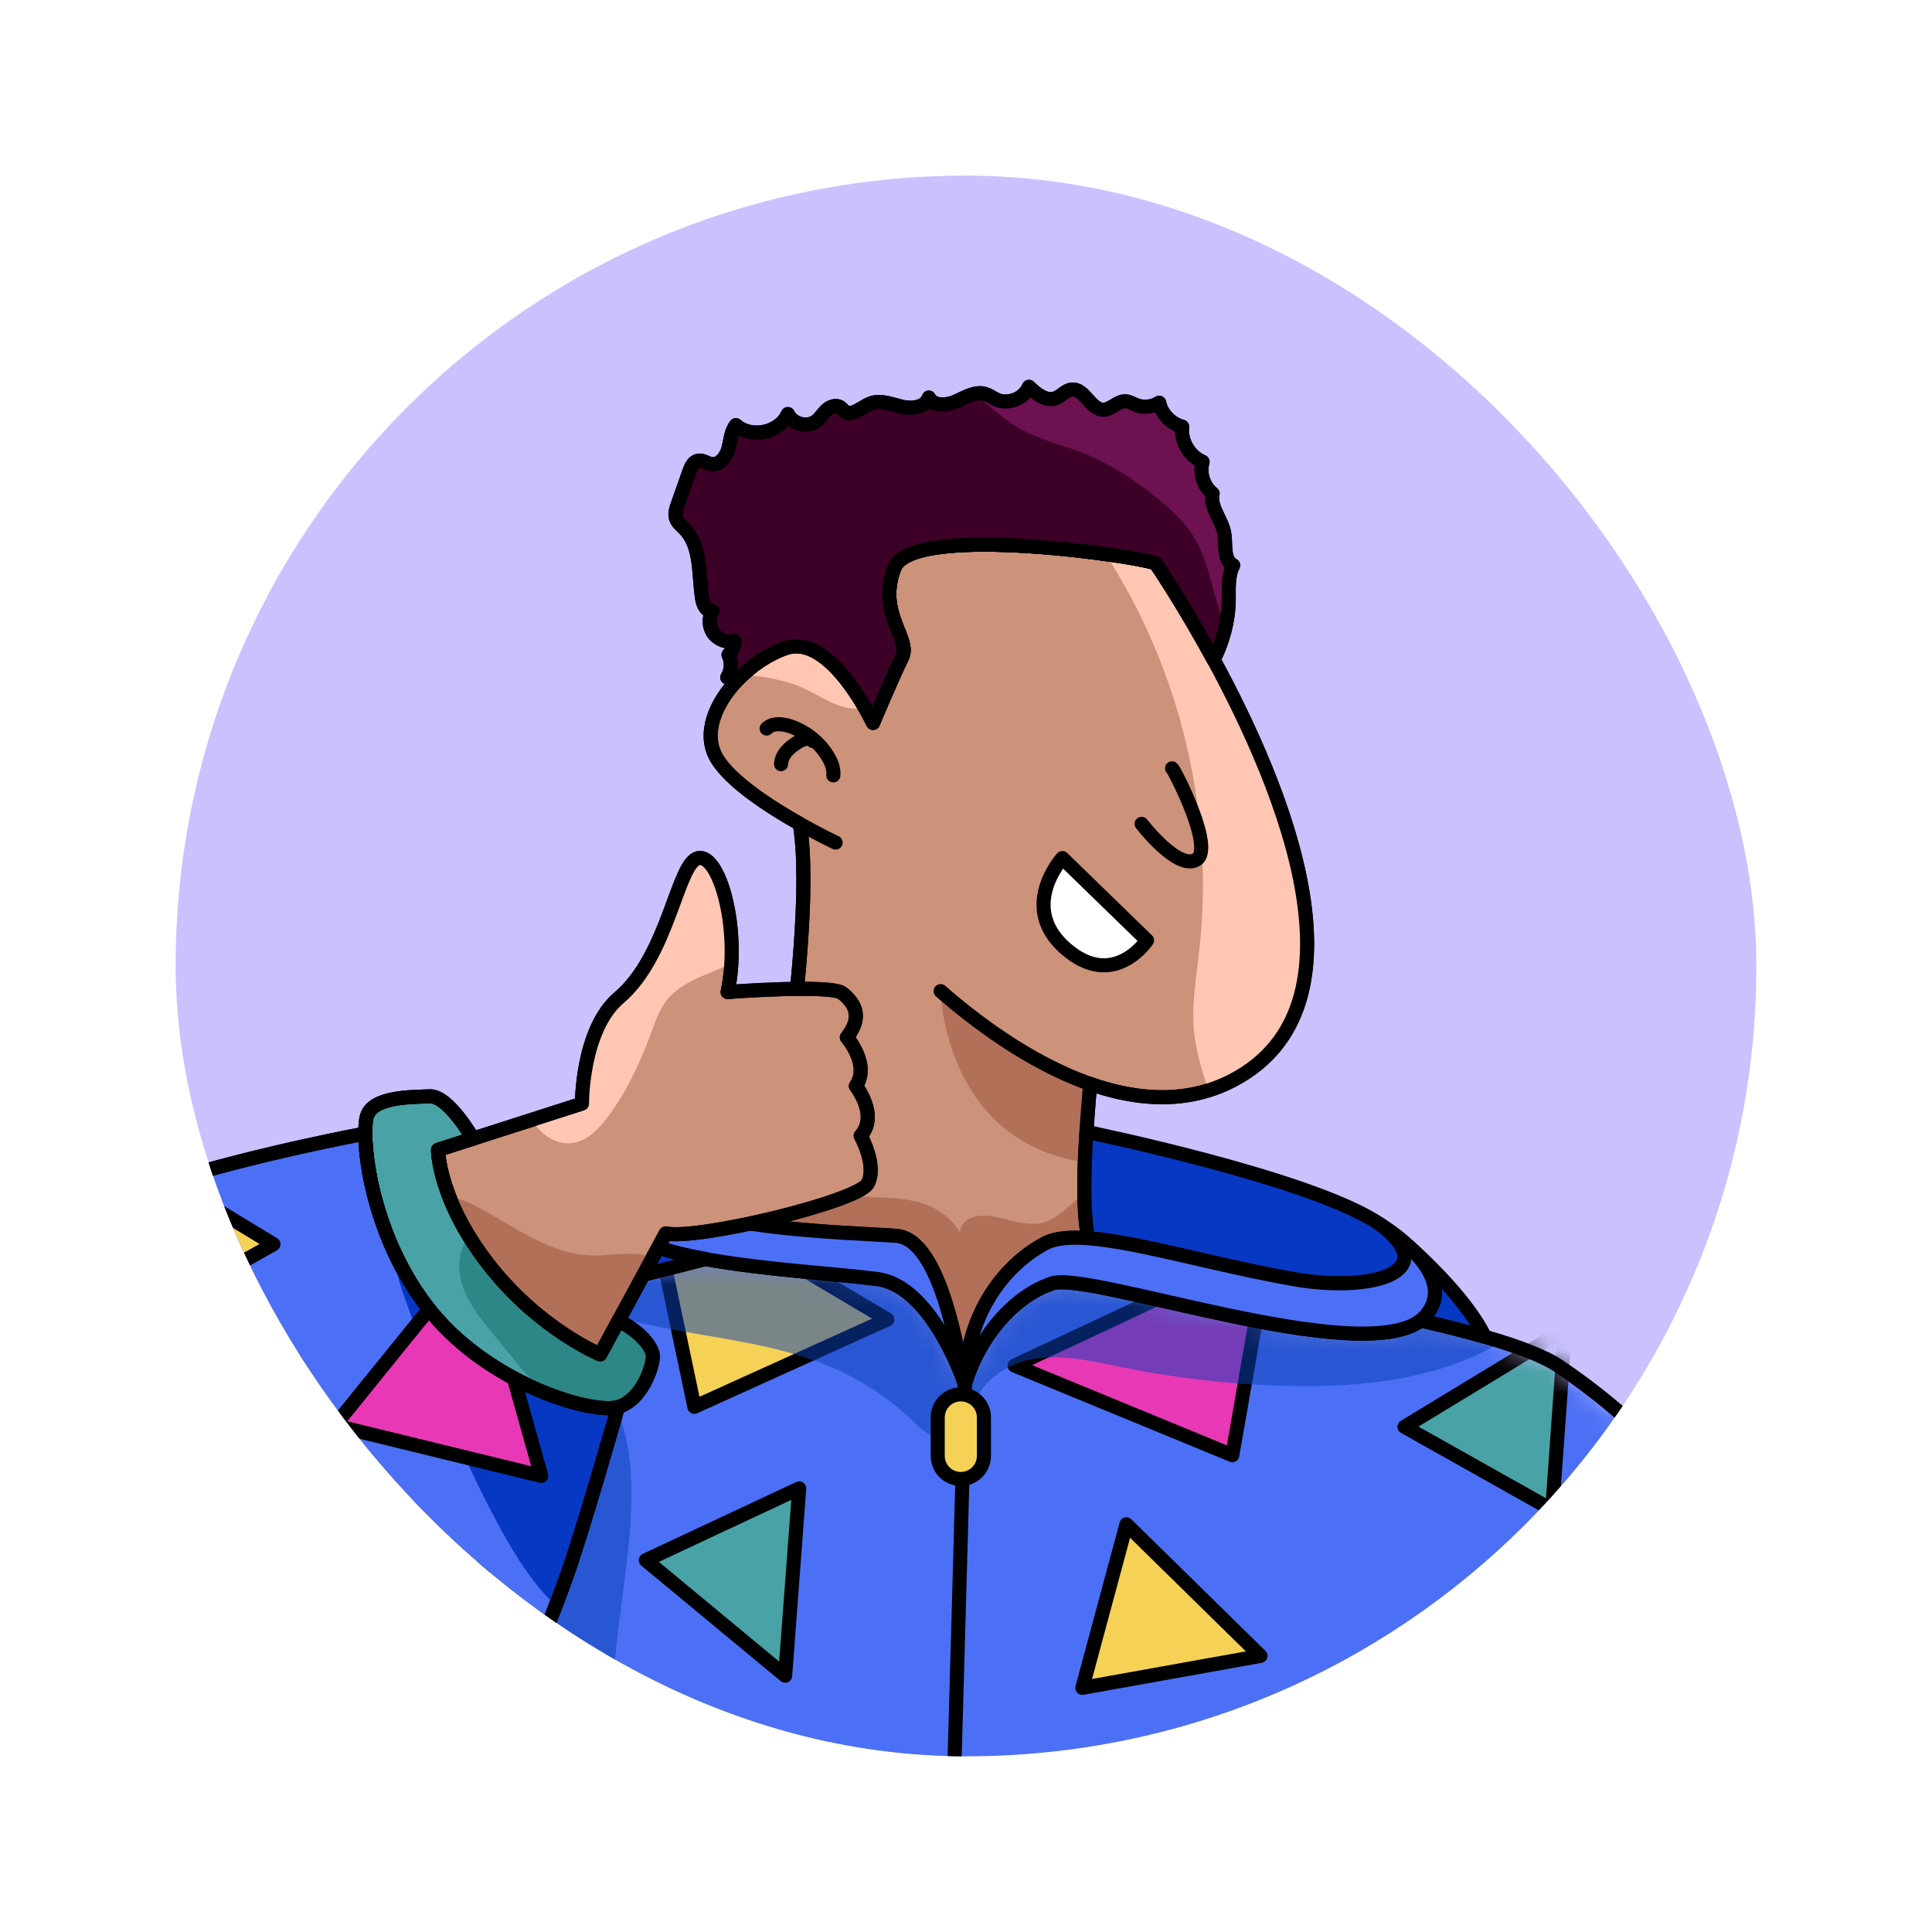<svg width="88" height="88" viewBox="0 0 88 88" fill="none" xmlns="http://www.w3.org/2000/svg">
<g filter="url(#filter0_d_2_77300)">
<rect x="6" y="4" width="76" height="76" rx="38" stroke="white" stroke-width="4"/>
<g clip-path="url(#clip0_2_77300)">
<rect x="8" y="6" width="72" height="72" rx="36" fill="#CAC2FF"/>
<mask id="mask0_2_77300" style="mask-type:luminance" maskUnits="userSpaceOnUse" x="9" y="55" width="67" height="34">
<path d="M9.517 62.271C9.517 62.271 12.192 76.147 12.465 76.419C12.737 76.691 42.712 88.89 42.712 88.89C42.712 88.89 62.03 85.76 62.03 85.443C62.03 85.126 75.906 64.538 75.906 64.538C75.906 64.538 74.5 62.588 71.008 60.23C70.442 59.848 69.533 59.476 68.401 59.118C68.154 59.04 67.897 58.963 67.63 58.886C67.629 58.885 67.626 58.885 67.625 58.885C66.74 58.63 65.752 58.383 64.708 58.145C61.877 60.3 49.641 55.898 47.937 56.452C46.433 56.94 45.053 58.38 44.288 60.127C44.28 60.141 44.274 60.156 44.267 60.171C44.172 60.394 44.085 60.621 44.01 60.852C43.99 60.916 43.97 60.979 43.951 61.043C43.951 61.043 43.928 60.971 43.882 60.846C43.563 59.982 42.164 56.542 39.955 56.256C38.133 56.02 34.79 55.835 32.123 55.347C30.633 55.746 28.62 56.226 26.508 56.711C26.166 56.789 25.821 56.868 25.477 56.946C24.753 57.111 24.025 57.275 23.31 57.434C19.434 58.303 15.946 59.059 15.503 59.232C14.46 59.641 9.517 62.271 9.517 62.271Z" fill="white"/>
</mask>
<g mask="url(#mask0_2_77300)">
<path d="M9.517 62.271C9.517 62.271 12.192 76.147 12.465 76.419C12.737 76.691 42.712 88.89 42.712 88.89C42.712 88.89 62.03 85.76 62.03 85.443C62.03 85.126 75.906 64.538 75.906 64.538C75.906 64.538 74.5 62.588 71.008 60.23C70.442 59.848 69.533 59.476 68.401 59.118C68.154 59.04 67.897 58.963 67.63 58.886C67.629 58.885 67.626 58.885 67.625 58.885C66.74 58.63 65.752 58.383 64.708 58.145C61.877 60.3 49.641 55.898 47.937 56.452C46.433 56.94 45.053 58.38 44.288 60.127C44.28 60.141 44.274 60.156 44.267 60.171C44.172 60.394 44.085 60.621 44.01 60.852C43.99 60.916 43.97 60.979 43.951 61.043C43.951 61.043 43.928 60.971 43.882 60.846C43.563 59.982 42.164 56.542 39.955 56.256C38.133 56.02 34.79 55.835 32.123 55.347C30.633 55.746 28.62 56.226 26.508 56.711C26.166 56.789 25.821 56.868 25.477 56.946C24.753 57.111 24.025 57.275 23.31 57.434C19.434 58.303 15.946 59.059 15.503 59.232C14.46 59.641 9.517 62.271 9.517 62.271Z" fill="#4C70F5" stroke="black" stroke-width="0.641" stroke-linecap="round" stroke-linejoin="round"/>
<path d="M57.414 73.424L51.307 67.43L49.3 74.88L57.414 73.424Z" fill="#F5D256" stroke="black" stroke-width="0.641" stroke-linecap="round" stroke-linejoin="round"/>
<path d="M35.763 74.326L36.403 65.794L29.416 69.065L35.763 74.326Z" fill="#49A2A6" stroke="black" stroke-width="0.641" stroke-linecap="round" stroke-linejoin="round"/>
<path d="M23.448 73.411L16.135 77.854L22.861 81.635L23.448 73.411Z" fill="#F5D256" stroke="black" stroke-width="0.641" stroke-linecap="round" stroke-linejoin="round"/>
<path d="M71.287 58.547L63.974 62.989L70.7 66.77L71.287 58.547Z" fill="#49A2A6" stroke="black" stroke-width="0.641" stroke-linecap="round" stroke-linejoin="round"/>
<path d="M22.979 68.239L24.634 58.736L13.061 64.155L22.979 68.239Z" fill="#BF9EF9" stroke="black" stroke-width="0.641" stroke-linecap="round" stroke-linejoin="round"/>
<path d="M56.13 64.282L57.786 54.781L46.213 60.199L56.13 64.282Z" fill="#E938B5" stroke="black" stroke-width="0.641" stroke-linecap="round" stroke-linejoin="round"/>
<path d="M64.405 72.285L69.055 80.735L74.697 69.269L64.405 72.285Z" fill="#BF9EF9" stroke="black" stroke-width="0.641" stroke-linecap="round" stroke-linejoin="round"/>
<path d="M31.628 62.078L40.415 58.099L29.422 51.582L31.628 62.078Z" fill="#F5D256" stroke="black" stroke-width="0.641" stroke-linecap="round" stroke-linejoin="round"/>
</g>
<path opacity="0.52" d="M44.01 60.853C44.015 60.876 44.02 60.898 44.025 60.921L44.236 62.659C44.26 61.261 45.597 60.178 46.969 59.915C48.342 59.653 49.747 59.999 51.116 60.279C53.596 60.783 56.121 61.068 58.65 61.127C62.013 61.207 65.524 60.844 68.401 59.119C68.154 59.041 67.897 58.963 67.63 58.887C67.629 58.886 67.627 58.886 67.625 58.885C66.74 58.631 65.752 58.383 64.709 58.145C61.877 60.301 49.641 55.899 47.937 56.453C46.42 56.945 45.029 58.406 44.267 60.172C44.172 60.395 44.085 60.622 44.01 60.853Z" fill="#0B41B7"/>
<path opacity="0.52" d="M25.477 56.947C29.278 58.976 33.975 58.583 37.936 60.303C39.33 60.908 40.612 61.772 41.697 62.836C42.068 63.199 42.591 63.617 43.041 63.358C43.179 63.279 43.277 63.145 43.365 63.012C43.837 62.291 44.291 61.078 44.288 60.127C44.28 60.142 44.274 60.157 44.267 60.172C44.172 60.395 44.085 60.622 44.01 60.853C43.99 60.916 43.969 60.98 43.951 61.043C43.951 61.043 43.928 60.972 43.882 60.847C43.563 59.983 42.164 56.543 39.955 56.256C38.133 56.02 34.79 55.835 32.123 55.347C30.633 55.746 28.62 56.227 26.508 56.711C26.166 56.79 25.821 56.869 25.477 56.947Z" fill="#0B41B7"/>
<path d="M32.65 32.544C33.283 33.608 35.079 34.764 36.429 35.525C36.889 38.305 36.309 43.719 35.681 48.055C35.56 48.886 35.437 49.678 35.321 50.404C35.081 51.891 34.864 53.102 34.728 53.813C37.153 54.135 39.736 54.209 40.826 54.291C42.397 54.409 43.227 57.609 43.631 59.564C43.748 60.132 43.829 60.594 43.882 60.847C43.928 60.972 43.951 61.043 43.951 61.043C43.966 60.398 44.047 59.8 44.178 59.246C44.225 59.047 44.279 58.855 44.339 58.668C44.41 58.447 44.488 58.235 44.575 58.03C45.275 56.371 46.46 55.245 47.594 54.638C48.052 54.393 48.733 54.336 49.577 54.4C49.455 53.887 49.403 53.168 49.393 52.382C49.382 51.456 49.429 50.437 49.486 49.555C49.554 48.495 49.637 47.633 49.65 47.369C51.403 47.983 53.264 48.219 55.035 47.669C55.413 47.551 55.786 47.398 56.154 47.205C62.579 43.833 58.444 33.877 55.28 28.051C53.867 25.451 52.647 23.674 52.647 23.674C52.525 23.593 51.619 23.412 50.356 23.236H50.355C47.058 22.776 41.325 22.352 40.74 23.862C39.931 25.95 41.512 27.09 41.085 27.942C40.659 28.794 39.765 30.925 39.765 30.925C39.765 30.925 39.622 30.62 39.372 30.189C38.708 29.046 37.289 27.021 35.802 27.516C35.117 27.745 34.417 28.184 33.83 28.735C33.753 28.806 33.679 28.879 33.607 28.954C32.576 30.025 31.988 31.432 32.65 32.544Z" fill="#CC927A" stroke="black" stroke-width="0.641" stroke-linecap="round" stroke-linejoin="round"/>
<path d="M54.621 41.35C54.483 42.575 54.262 43.807 54.392 45.034C54.487 45.933 54.768 46.8 55.035 47.669C55.413 47.551 55.786 47.398 56.154 47.205C62.579 43.833 58.445 33.877 55.28 28.051C53.867 25.451 52.647 23.674 52.647 23.674C52.525 23.593 51.619 23.412 50.356 23.236C53.788 28.548 55.332 35.063 54.621 41.35Z" fill="#FFC7B3"/>
<path d="M33.83 28.735C34.801 28.807 35.763 28.961 36.641 29.366C37.303 29.672 37.915 30.119 38.633 30.246C38.878 30.29 39.148 30.286 39.372 30.189C38.708 29.046 37.289 27.021 35.802 27.516C35.117 27.745 34.417 28.184 33.83 28.735Z" fill="#FFC7B3"/>
<path d="M42.844 43.144C42.844 43.144 42.984 50.002 49.392 50.934L49.65 47.369C49.65 47.369 44.858 45.354 42.844 43.144Z" fill="#B27059"/>
<path d="M34.728 53.813C37.153 54.135 39.736 54.209 40.826 54.291C42.397 54.409 43.227 57.609 43.631 59.564C43.784 59.528 43.93 59.471 44.058 59.365C44.101 59.33 44.141 59.29 44.178 59.246C44.288 59.115 44.373 58.952 44.435 58.768C44.51 58.546 44.553 58.294 44.575 58.03C44.636 57.274 44.518 56.425 44.435 55.938C44.326 55.29 44.091 54.647 43.724 54.105C43.45 53.697 43.101 53.349 42.676 53.1C41.258 52.27 39.44 52.734 37.856 52.3C36.901 52.039 36.043 51.438 35.471 50.63C35.418 50.556 35.368 50.481 35.321 50.404C35.081 51.891 34.864 53.102 34.728 53.813Z" fill="#B27059"/>
<path d="M44.283 58.736C44.273 58.681 44.262 58.626 44.253 58.571C44.129 58.425 44.021 58.266 43.929 58.095L44.283 58.736Z" fill="#B27059"/>
<path d="M43.724 54.634C43.835 55.954 44.012 57.268 44.253 58.571C44.28 58.604 44.309 58.636 44.339 58.668C44.37 58.702 44.401 58.735 44.435 58.768C44.51 58.546 44.553 58.294 44.575 58.03C45.275 56.371 46.46 55.244 47.594 54.638C48.052 54.393 48.733 54.336 49.577 54.4C49.454 53.887 49.403 53.168 49.393 52.382C48.751 52.814 48.241 53.505 47.489 53.694C46.54 53.934 45.569 53.287 44.594 53.383C44.317 53.41 44.028 53.511 43.865 53.737C43.786 53.846 43.745 53.971 43.724 54.104C43.698 54.276 43.71 54.46 43.724 54.634Z" fill="#B27059"/>
<path d="M32.65 32.544C33.283 33.608 35.079 34.764 36.429 35.525C36.889 38.305 36.309 43.719 35.681 48.055C35.313 50.59 34.93 52.756 34.728 53.813C37.153 54.135 39.736 54.209 40.826 54.291C42.852 54.444 43.647 59.726 43.882 60.847C43.928 60.972 43.951 61.043 43.951 61.043C44.031 57.68 45.872 55.559 47.594 54.638C48.052 54.393 48.733 54.336 49.577 54.4C49.31 53.282 49.381 51.185 49.486 49.555C49.554 48.495 49.637 47.633 49.65 47.369C51.777 48.114 54.063 48.302 56.154 47.205C62.579 43.833 58.444 33.877 55.28 28.051C53.867 25.451 52.647 23.674 52.647 23.674C52.205 23.384 41.55 21.774 40.74 23.862C39.931 25.95 41.512 27.09 41.085 27.942C40.659 28.794 39.765 30.925 39.765 30.925C39.765 30.925 37.848 26.835 35.802 27.516C35.028 27.774 34.235 28.302 33.607 28.954C32.576 30.025 31.988 31.432 32.65 32.544Z" stroke="black" stroke-width="0.641" stroke-linecap="round" stroke-linejoin="round"/>
<path d="M9.517 62.271C9.517 62.271 12.192 76.148 12.465 76.42C12.737 76.692 42.712 88.89 42.712 88.89C42.712 88.89 62.03 85.761 62.03 85.444C62.03 85.126 75.906 64.538 75.906 64.538C75.906 64.538 74.5 62.589 71.008 60.23C70.319 59.765 69.12 59.315 67.63 58.887C67.629 58.886 67.626 58.886 67.625 58.885C66.74 58.631 65.752 58.383 64.708 58.145C61.877 60.301 49.641 55.899 47.937 56.453C46.176 57.024 44.586 58.899 43.951 61.043C43.951 61.043 43.928 60.972 43.882 60.847C43.563 59.983 42.164 56.543 39.955 56.256C38.133 56.02 34.79 55.835 32.123 55.347C30.633 55.746 28.62 56.227 26.508 56.711C21.559 57.848 16.067 59.012 15.503 59.233C14.46 59.641 9.517 62.271 9.517 62.271Z" stroke="black" stroke-width="0.641" stroke-linecap="round" stroke-linejoin="round"/>
<path d="M36.429 35.525C37.347 36.042 38.061 36.378 38.061 36.378" stroke="black" stroke-width="0.641" stroke-linecap="round" stroke-linejoin="round"/>
<path d="M42.844 43.144C44.265 44.391 46.815 46.376 49.65 47.369" stroke="black" stroke-width="0.641" stroke-linecap="round" stroke-linejoin="round"/>
<path d="M30.787 21.59C30.849 21.802 31.039 21.944 31.192 22.103C31.968 22.913 31.801 24.2 31.989 25.306C32.033 25.565 32.2 25.889 32.456 25.827C32.267 26.134 32.284 26.555 32.496 26.847C32.709 27.139 33.104 27.283 33.456 27.198C33.458 27.433 33.355 27.665 33.182 27.823C33.338 28.146 33.316 28.55 33.125 28.854C33.29 28.811 33.472 28.852 33.607 28.954C34.235 28.302 35.028 27.774 35.802 27.516C37.848 26.835 39.765 30.925 39.765 30.925C39.765 30.925 40.659 28.794 41.085 27.942C41.512 27.09 39.931 25.95 40.74 23.862C41.55 21.774 52.205 23.384 52.647 23.673C52.647 23.673 53.867 25.451 55.28 28.051C55.528 27.559 55.718 27.029 55.835 26.485C55.915 26.115 55.961 25.738 55.967 25.361C55.976 24.814 55.919 24.236 56.17 23.751C55.696 23.5 55.855 22.799 55.759 22.272C55.646 21.65 55.09 21.099 55.234 20.483C54.814 20.148 54.626 19.55 54.776 19.035C54.168 18.776 53.77 18.092 53.845 17.434C53.333 17.297 52.914 16.861 52.798 16.344C52.49 16.541 52.088 16.582 51.747 16.45C51.587 16.387 51.434 16.287 51.263 16.28C50.899 16.266 50.621 16.66 50.258 16.663C49.662 16.669 49.398 15.673 48.807 15.746C48.533 15.78 48.345 16.043 48.086 16.139C47.648 16.301 47.201 15.946 46.867 15.619C46.635 16.164 45.921 16.443 45.381 16.199C45.211 16.122 45.059 16.003 44.881 15.946C44.849 15.936 44.817 15.928 44.785 15.923C44.372 15.847 43.954 16.101 43.561 16.279C43.136 16.471 42.526 16.519 42.307 16.108C42.151 16.561 41.534 16.634 41.068 16.524C40.602 16.413 40.112 16.201 39.665 16.372C39.251 16.53 38.819 16.993 38.464 16.728C38.393 16.675 38.343 16.6 38.27 16.551C38.081 16.422 37.815 16.521 37.647 16.677C37.479 16.833 37.362 17.039 37.181 17.179C36.777 17.49 36.1 17.323 35.888 16.859C35.5 17.712 34.223 17.985 33.52 17.365C33.288 17.663 33.276 18.072 33.177 18.437C33.078 18.802 32.789 19.191 32.414 19.14C32.201 19.112 32.006 18.942 31.795 18.985C31.579 19.029 31.472 19.267 31.399 19.475C31.222 19.979 31.044 20.482 30.866 20.985C30.798 21.18 30.728 21.392 30.787 21.59Z" fill="#3D0027" stroke="black" stroke-width="0.641" stroke-linecap="round" stroke-linejoin="round"/>
<path d="M37.958 33.318C37.988 33.01 37.863 32.707 37.702 32.442C37.311 31.8 36.684 31.305 35.969 31.073C35.616 30.959 35.184 30.924 34.919 31.184" stroke="black" stroke-width="0.641" stroke-linecap="round" stroke-linejoin="round"/>
<path d="M37.04 31.759C36.944 31.664 36.795 31.639 36.662 31.665C36.529 31.691 36.41 31.76 36.296 31.833C36.12 31.947 35.949 32.074 35.815 32.235C35.681 32.397 35.584 32.596 35.576 32.806" stroke="black" stroke-width="0.641" stroke-linecap="round" stroke-linejoin="round"/>
<path d="M53.387 32.997C53.494 33.069 55.344 36.663 54.49 37.16C53.636 37.659 51.999 35.525 51.999 35.525" stroke="black" stroke-width="0.641" stroke-linecap="round" stroke-linejoin="round"/>
<path d="M48.389 37.084L52.245 40.832C52.245 40.832 50.821 42.979 48.739 41.372C46.247 39.447 48.389 37.084 48.389 37.084Z" fill="white" stroke="black" stroke-width="0.641" stroke-linecap="round" stroke-linejoin="round"/>
<path d="M44.724 16.08C44.718 16.202 44.821 16.3 44.914 16.378C45.437 16.815 45.962 17.255 46.559 17.581C47.452 18.07 48.466 18.286 49.41 18.663C50.556 19.12 51.596 19.812 52.564 20.577C53.286 21.147 53.985 21.775 54.445 22.571C55.14 23.772 55.227 25.244 55.835 26.485C55.915 26.115 55.961 25.738 55.967 25.361C55.976 24.814 55.919 24.236 56.17 23.751C55.696 23.5 55.855 22.799 55.759 22.272C55.646 21.65 55.09 21.099 55.234 20.483C54.814 20.148 54.626 19.55 54.776 19.035C54.168 18.776 53.77 18.092 53.845 17.434C53.333 17.297 52.914 16.861 52.798 16.344C52.49 16.541 52.088 16.582 51.747 16.45C51.587 16.387 51.434 16.287 51.263 16.28C50.899 16.266 50.621 16.66 50.258 16.663C49.662 16.669 49.398 15.673 48.807 15.746C48.533 15.78 48.345 16.043 48.086 16.139C47.648 16.301 47.201 15.946 46.867 15.619C46.635 16.164 45.921 16.443 45.381 16.199C45.211 16.122 45.059 16.003 44.881 15.946C44.849 15.936 44.817 15.928 44.785 15.923C44.754 15.972 44.727 16.023 44.724 16.08Z" fill="#6D1151"/>
<path d="M43.951 61.043C43.871 64.405 43.431 79.856 43.431 79.856" stroke="black" stroke-width="0.641" stroke-linecap="round" stroke-linejoin="round"/>
<path d="M49.577 54.4C51.899 54.576 55.458 55.669 59.048 56.283C62.206 56.823 65.432 56.08 63.261 54.084C63.143 53.975 63.002 53.866 62.842 53.756C62.84 53.755 62.838 53.754 62.836 53.752C62.835 53.751 62.834 53.751 62.834 53.751C59.749 51.651 49.486 49.555 49.486 49.555C49.381 51.184 49.31 53.282 49.577 54.4Z" fill="#0638C4" stroke="black" stroke-width="0.641" stroke-linecap="round" stroke-linejoin="round"/>
<path d="M29.498 51.396C29.451 52.767 31.989 53.449 34.728 53.813C34.93 52.756 35.313 50.59 35.681 48.055C35.681 48.055 32.455 48.456 30.663 49.669C29.991 50.123 29.522 50.691 29.498 51.396Z" fill="#0638C4" stroke="black" stroke-width="0.641" stroke-linecap="round" stroke-linejoin="round"/>
<path d="M43.951 61.043C44.586 58.899 46.176 57.024 47.937 56.452C49.641 55.898 61.877 60.301 64.708 58.145C64.802 58.074 64.886 57.996 64.958 57.91C65.885 56.806 65.059 55.606 64.18 54.779C64.178 54.777 64.175 54.775 64.173 54.773C63.557 54.194 62.916 53.8 62.842 53.756C63.002 53.866 63.143 53.975 63.261 54.084C65.432 56.08 62.206 56.823 59.048 56.283C55.458 55.669 51.899 54.576 49.577 54.4C48.733 54.336 48.052 54.393 47.594 54.638C45.872 55.559 44.031 57.68 43.951 61.043Z" fill="#4C70F5" stroke="black" stroke-width="0.641" stroke-linecap="round" stroke-linejoin="round"/>
<path d="M43.951 61.043C43.939 61.086 43.916 61.011 43.882 60.847" stroke="black" stroke-width="0.641" stroke-linecap="round" stroke-linejoin="round"/>
<path d="M28.224 53.67C28.606 54.479 30.186 54.993 32.123 55.347C34.79 55.835 38.133 56.02 39.955 56.256C42.164 56.543 43.563 59.983 43.882 60.847C43.647 59.726 42.852 54.444 40.826 54.291C39.736 54.209 37.153 54.135 34.728 53.813C31.989 53.449 29.451 52.767 29.498 51.396C29.522 50.691 29.991 50.123 30.663 49.669C30.597 49.696 28.829 50.437 28.201 51.742C28.201 51.742 28.201 51.743 28.2 51.744C27.939 52.29 27.877 52.936 28.224 53.67Z" fill="#4C70F5" stroke="black" stroke-width="0.641" stroke-linecap="round" stroke-linejoin="round"/>
<path d="M30.663 49.669L30.665 49.668" stroke="black" stroke-width="0.641" stroke-linecap="round" stroke-linejoin="round"/>
<path d="M26.508 56.711C28.62 56.227 30.633 55.746 32.123 55.347C30.186 54.993 28.606 54.479 28.224 53.67C27.877 52.936 27.939 52.29 28.2 51.744C28.15 51.827 26.555 54.482 26.508 56.711Z" fill="#0638C4" stroke="black" stroke-width="0.641" stroke-linecap="round" stroke-linejoin="round"/>
<path d="M28.2 51.745L28.202 51.742" stroke="black" stroke-width="0.641" stroke-linecap="round" stroke-linejoin="round"/>
<path d="M64.958 57.91C64.886 57.996 64.802 58.075 64.708 58.145C65.752 58.383 66.74 58.63 67.625 58.885C67.626 58.886 67.629 58.886 67.63 58.887C66.733 57.001 64.173 54.773 64.173 54.773C65.055 55.599 65.888 56.804 64.958 57.91Z" fill="#0638C4" stroke="black" stroke-width="0.641" stroke-linecap="round" stroke-linejoin="round"/>
<path d="M42.712 64.314C42.712 64.895 43.183 65.366 43.764 65.366C44.345 65.366 44.816 64.895 44.816 64.314V62.563C44.816 61.982 44.345 61.511 43.764 61.511C43.183 61.511 42.712 61.982 42.712 62.563V64.314Z" fill="#F5D256" stroke="black" stroke-width="0.641" stroke-linecap="round" stroke-linejoin="round"/>
<path d="M30.787 21.59C30.849 21.802 31.039 21.944 31.192 22.103C31.968 22.913 31.801 24.2 31.989 25.306C32.033 25.565 32.2 25.889 32.456 25.827C32.267 26.134 32.284 26.555 32.496 26.847C32.709 27.139 33.104 27.283 33.456 27.198C33.458 27.433 33.355 27.665 33.182 27.823C33.338 28.146 33.316 28.55 33.125 28.854C33.29 28.811 33.472 28.852 33.607 28.954C34.235 28.302 35.028 27.774 35.802 27.516C37.848 26.835 39.765 30.925 39.765 30.925C39.765 30.925 40.659 28.794 41.085 27.942C41.512 27.09 39.931 25.95 40.74 23.862C41.55 21.774 52.205 23.384 52.647 23.673C52.647 23.673 53.867 25.451 55.28 28.051C55.697 27.222 55.952 26.289 55.967 25.361C55.976 24.814 55.919 24.236 56.17 23.751C55.696 23.5 55.855 22.799 55.759 22.272C55.646 21.65 55.09 21.099 55.234 20.483C54.814 20.148 54.626 19.55 54.776 19.035C54.168 18.776 53.77 18.092 53.845 17.434C53.333 17.297 52.914 16.861 52.798 16.344C52.49 16.541 52.088 16.582 51.747 16.45C51.587 16.387 51.434 16.287 51.263 16.28C50.899 16.266 50.621 16.66 50.258 16.663C49.662 16.669 49.398 15.673 48.807 15.746C48.533 15.78 48.345 16.043 48.086 16.139C47.648 16.301 47.201 15.946 46.867 15.619C46.635 16.164 45.921 16.443 45.381 16.199C45.211 16.122 45.059 16.003 44.881 15.946C44.437 15.806 43.986 16.088 43.561 16.279C43.136 16.471 42.526 16.519 42.307 16.108C42.151 16.561 41.534 16.634 41.068 16.524C40.602 16.413 40.112 16.201 39.665 16.372C39.251 16.53 38.819 16.993 38.464 16.728C38.393 16.675 38.343 16.6 38.27 16.551C38.081 16.422 37.815 16.521 37.647 16.677C37.479 16.833 37.362 17.039 37.181 17.179C36.777 17.49 36.1 17.323 35.888 16.859C35.5 17.712 34.223 17.985 33.52 17.365C33.288 17.663 33.276 18.072 33.177 18.437C33.078 18.802 32.789 19.191 32.414 19.14C32.201 19.112 32.006 18.942 31.795 18.985C31.579 19.029 31.472 19.267 31.399 19.475C31.222 19.979 31.044 20.482 30.866 20.985C30.798 21.18 30.728 21.392 30.787 21.59Z" stroke="black" stroke-width="0.641" stroke-linecap="round" stroke-linejoin="round"/>
<path opacity="0.52" d="M27.761 78.277C27.829 80.864 28.322 83.614 27.154 85.922C26.753 86.715 26.093 87.456 25.219 87.614C24.277 87.785 23.366 87.246 22.559 86.73C21.351 85.958 20.143 85.185 18.935 84.413C18.055 83.85 17.153 83.267 16.541 82.42C15.811 81.41 15.569 80.125 15.516 78.88C15.434 76.979 15.743 75.082 16.165 73.227C16.975 69.662 18.249 66.112 20.587 63.301C21.069 62.721 21.603 62.168 22.252 61.781C24.062 60.701 27.258 59.888 28.198 62.407C29.307 65.379 28.5 69.267 28.151 72.316C27.925 74.294 27.708 76.282 27.761 78.277Z" fill="#0B41B7"/>
<path d="M26.147 61.888L18.973 75.128C18.973 75.128 4.888 54.955 5.146 55.007C5.282 55.033 11.228 53.155 16.811 51.376C17.123 53.152 17.901 55.519 19.492 57.568C21.333 59.94 24.168 61.351 26.147 61.888Z" fill="#CC927A" stroke="black" stroke-width="0.641" stroke-linecap="round" stroke-linejoin="round"/>
<path d="M39.525 51.907C39.09 52.732 31.768 54.49 30.324 54.181L29.75 55.241L28.175 58.147L27.337 59.692C27.337 59.692 24.653 58.579 22.401 55.778C21.486 54.639 20.913 53.596 20.554 52.737C19.952 51.298 19.952 50.373 19.952 50.373C20.503 50.197 21.037 50.026 21.546 49.863C22.549 49.542 23.457 49.251 24.213 49.009C25.623 48.556 26.508 48.272 26.508 48.272C26.508 48.272 26.489 44.893 28.199 43.443C30.48 41.508 30.855 37.246 31.82 37.085C32.641 36.948 33.454 39.416 33.312 41.889C33.287 42.325 33.232 42.762 33.142 43.185C33.142 43.185 37.851 42.826 38.367 43.238C38.883 43.651 39.347 44.27 38.573 45.25C38.573 45.25 39.654 46.489 38.984 47.469C38.984 47.469 40.039 48.798 39.203 49.733C39.203 49.733 39.961 51.081 39.525 51.907Z" fill="#CC927A" stroke="black" stroke-width="0.641" stroke-linecap="round" stroke-linejoin="round"/>
<path d="M28.15 62.087C27.89 62.165 27.456 62.157 26.907 62.061C26.904 62.061 26.902 62.06 26.9 62.059C26.668 62.018 26.415 61.961 26.147 61.888C24.168 61.351 21.333 59.94 19.492 57.568C17.901 55.519 17.123 53.152 16.811 51.376C16.69 50.688 16.639 50.09 16.637 49.633C16.636 49.276 16.664 49.004 16.713 48.843C16.988 47.939 18.733 47.974 19.574 47.935C20.416 47.896 21.546 49.863 21.546 49.863C21.037 50.026 20.503 50.197 19.952 50.373C19.952 50.373 19.952 52.021 21.384 54.342C21.664 54.797 21.999 55.278 22.401 55.778C24.653 58.579 27.337 59.692 27.337 59.692L28.175 58.147C28.216 58.167 29.528 58.837 29.729 59.692C29.803 60.01 29.328 61.733 28.15 62.087Z" fill="#49A2A6" stroke="black" stroke-width="0.641" stroke-linecap="round" stroke-linejoin="round"/>
<path d="M28.175 58.147H28.174" stroke="black" stroke-width="0.641" stroke-linecap="round" stroke-linejoin="round"/>
<path d="M28.15 62.087C28.15 62.087 26.456 68.055 25.717 70.041C25.624 70.292 25.486 70.667 25.311 71.129C25.083 71.727 24.792 72.471 24.45 73.276C23.813 74.775 23.001 76.489 22.101 77.879H22.1C21.19 79.283 20.19 80.358 19.186 80.552C16.737 81.025 11.628 77.163 8.037 73.227C7.31 72.43 6.645 71.629 6.078 70.862C4.989 69.391 4.034 67.38 3.311 65.251C1.792 60.785 1.29 55.799 2.705 54.191C3.171 53.662 4.12 53.142 5.315 52.654C6.045 52.356 6.867 52.07 7.726 51.801C11.771 50.53 16.637 49.633 16.637 49.633C16.639 50.09 16.69 50.688 16.811 51.376C17.004 52.476 17.376 53.802 18.009 55.139C18.398 55.961 18.886 56.788 19.492 57.568C19.508 57.588 19.523 57.609 19.54 57.629C20.62 58.998 22.03 60.043 23.407 60.78C24.379 61.301 25.335 61.668 26.147 61.888C27.053 62.135 27.78 62.198 28.15 62.087Z" fill="#4C70F5" stroke="black" stroke-width="0.641" stroke-linecap="round" stroke-linejoin="round"/>
<path d="M29.75 55.241L28.175 58.147L27.337 59.692C27.337 59.692 24.653 58.579 22.401 55.778C21.486 54.639 20.912 53.596 20.554 52.737C20.592 52.704 20.636 52.676 20.686 52.657C20.89 52.577 21.117 52.666 21.315 52.76C23.167 53.638 24.855 55.106 26.904 55.182C27.541 55.206 28.177 55.09 28.813 55.11C29.13 55.12 29.444 55.164 29.75 55.241Z" fill="#B27059"/>
<path d="M33.312 41.889C32.302 42.373 31.105 42.661 30.402 43.522C30.023 43.985 29.831 44.57 29.625 45.132C29.134 46.469 28.517 47.77 27.658 48.906C27.245 49.453 26.715 49.992 26.035 50.069C25.294 50.153 24.629 49.651 24.213 49.009C25.623 48.556 26.508 48.272 26.508 48.272C26.508 48.272 26.489 44.893 28.199 43.443C30.48 41.508 30.855 37.246 31.82 37.085C32.641 36.948 33.454 39.416 33.312 41.889Z" fill="#FFC7B3"/>
<path d="M28.15 62.087C28.15 62.087 26.456 68.055 25.717 70.041C25.624 70.292 25.486 70.667 25.311 71.129C25.173 71.002 25.041 70.868 24.915 70.731C23.977 69.709 23.263 68.505 22.609 67.282C21.754 65.683 20.989 64.037 20.318 62.352C19.717 60.842 19.192 59.303 18.668 57.764C18.477 57.206 17.944 55.971 18.009 55.139C18.398 55.961 18.886 56.788 19.492 57.568C21.333 59.94 24.168 61.351 26.147 61.888C27.053 62.135 27.78 62.198 28.15 62.087Z" fill="#0638C4"/>
<path d="M28.15 62.087C27.89 62.165 27.456 62.157 26.907 62.061C26.904 62.061 26.902 62.06 26.9 62.059C25.936 61.81 24.992 61.523 24.258 60.872C23.983 60.628 23.749 60.341 23.517 60.056C23.142 59.596 22.767 59.135 22.392 58.674C21.926 58.101 21.453 57.518 21.169 56.838C20.884 56.157 20.809 55.352 21.14 54.693C21.21 54.552 21.293 54.438 21.384 54.342C21.664 54.797 21.999 55.278 22.401 55.778C24.653 58.579 27.337 59.692 27.337 59.692L28.175 58.147C28.216 58.167 29.528 58.837 29.729 59.692C29.803 60.01 29.328 61.733 28.15 62.087Z" fill="#2D8787"/>
<path d="M14.585 70.53L8.037 73.227C7.31 72.43 6.645 71.629 6.078 70.862C4.989 69.391 4.034 67.38 3.311 65.251L14.585 70.53Z" fill="#BF9EF9" stroke="black" stroke-width="0.641" stroke-linecap="round" stroke-linejoin="round"/>
<path d="M12.455 54.673L5.73 58.454L5.315 52.654C6.045 52.356 6.867 52.07 7.726 51.801L12.455 54.673Z" fill="#F5D256" stroke="black" stroke-width="0.641" stroke-linecap="round" stroke-linejoin="round"/>
<path d="M24.653 65.226L15.251 62.928L19.54 57.629C20.62 58.998 22.03 60.043 23.407 60.78L24.653 65.226Z" fill="#E938B5" stroke="black" stroke-width="0.641" stroke-linecap="round" stroke-linejoin="round"/>
<path d="M24.45 73.277C23.813 74.775 23.001 76.489 22.101 77.879H22.1L19.771 79.189L19.117 70.038L24.45 73.277Z" fill="#49A2A6" stroke="black" stroke-width="0.641" stroke-linecap="round" stroke-linejoin="round"/>
<path d="M28.15 62.087C27.78 62.198 27.053 62.135 26.147 61.888C24.168 61.351 21.333 59.94 19.492 57.568C17.901 55.519 17.123 53.152 16.811 51.376C16.69 50.688 16.639 50.09 16.637 49.633C16.636 49.276 16.664 49.004 16.713 48.843C16.988 47.939 18.733 47.974 19.574 47.935C20.416 47.896 21.546 49.863 21.546 49.863C21.037 50.026 20.503 50.197 19.952 50.373C19.952 50.373 19.952 52.73 22.401 55.778C24.653 58.579 27.337 59.692 27.337 59.692L28.175 58.147C28.216 58.167 29.528 58.837 29.729 59.692C29.803 60.01 29.328 61.733 28.15 62.087Z" stroke="black" stroke-width="0.641" stroke-linecap="round" stroke-linejoin="round"/>
<path d="M25.717 70.04C25.052 71.83 22.131 79.981 19.186 80.551C16.242 81.121 9.45 75.421 6.078 70.861C2.705 66.302 0.616 56.566 2.705 54.191C4.795 51.816 16.637 49.633 16.637 49.633C16.639 50.09 16.69 50.688 16.811 51.376C17.123 53.152 17.901 55.519 19.492 57.568C21.333 59.94 24.168 61.351 26.147 61.888C27.053 62.135 27.78 62.198 28.15 62.087C28.15 62.087 26.456 68.055 25.717 70.041V70.04Z" stroke="black" stroke-width="0.641" stroke-linecap="round" stroke-linejoin="round"/>
<path d="M39.525 51.907C39.09 52.732 31.768 54.49 30.324 54.181L28.175 58.147L27.337 59.692C27.337 59.692 24.653 58.579 22.401 55.778C19.952 52.73 19.952 50.373 19.952 50.373C20.503 50.197 21.037 50.026 21.546 49.863C24.418 48.944 26.508 48.272 26.508 48.272C26.508 48.272 26.489 44.893 28.199 43.443C30.48 41.508 30.855 37.246 31.82 37.085C32.786 36.924 33.74 40.368 33.142 43.185C33.142 43.185 37.851 42.826 38.367 43.238C38.883 43.651 39.347 44.27 38.573 45.25C38.573 45.25 39.654 46.489 38.984 47.469C38.984 47.469 40.039 48.798 39.203 49.733C39.203 49.733 39.961 51.081 39.525 51.907Z" stroke="black" stroke-width="0.641" stroke-linecap="round" stroke-linejoin="round"/>
</g>
</g>
<defs>
<filter id="filter0_d_2_77300" x="0" y="0" width="88" height="88" filterUnits="userSpaceOnUse" color-interpolation-filters="sRGB">
<feFlood flood-opacity="0" result="BackgroundImageFix"/>
<feColorMatrix in="SourceAlpha" type="matrix" values="0 0 0 0 0 0 0 0 0 0 0 0 0 0 0 0 0 0 127 0" result="hardAlpha"/>
<feOffset dy="2"/>
<feGaussianBlur stdDeviation="2"/>
<feColorMatrix type="matrix" values="0 0 0 0 0.106 0 0 0 0 0.11 0 0 0 0 0.114 0 0 0 0.04 0"/>
<feBlend mode="normal" in2="BackgroundImageFix" result="effect1_dropShadow_2_77300"/>
<feBlend mode="normal" in="SourceGraphic" in2="effect1_dropShadow_2_77300" result="shape"/>
</filter>
<clipPath id="clip0_2_77300">
<rect x="8" y="6" width="72" height="72" rx="36" fill="white"/>
</clipPath>
</defs>
</svg>
